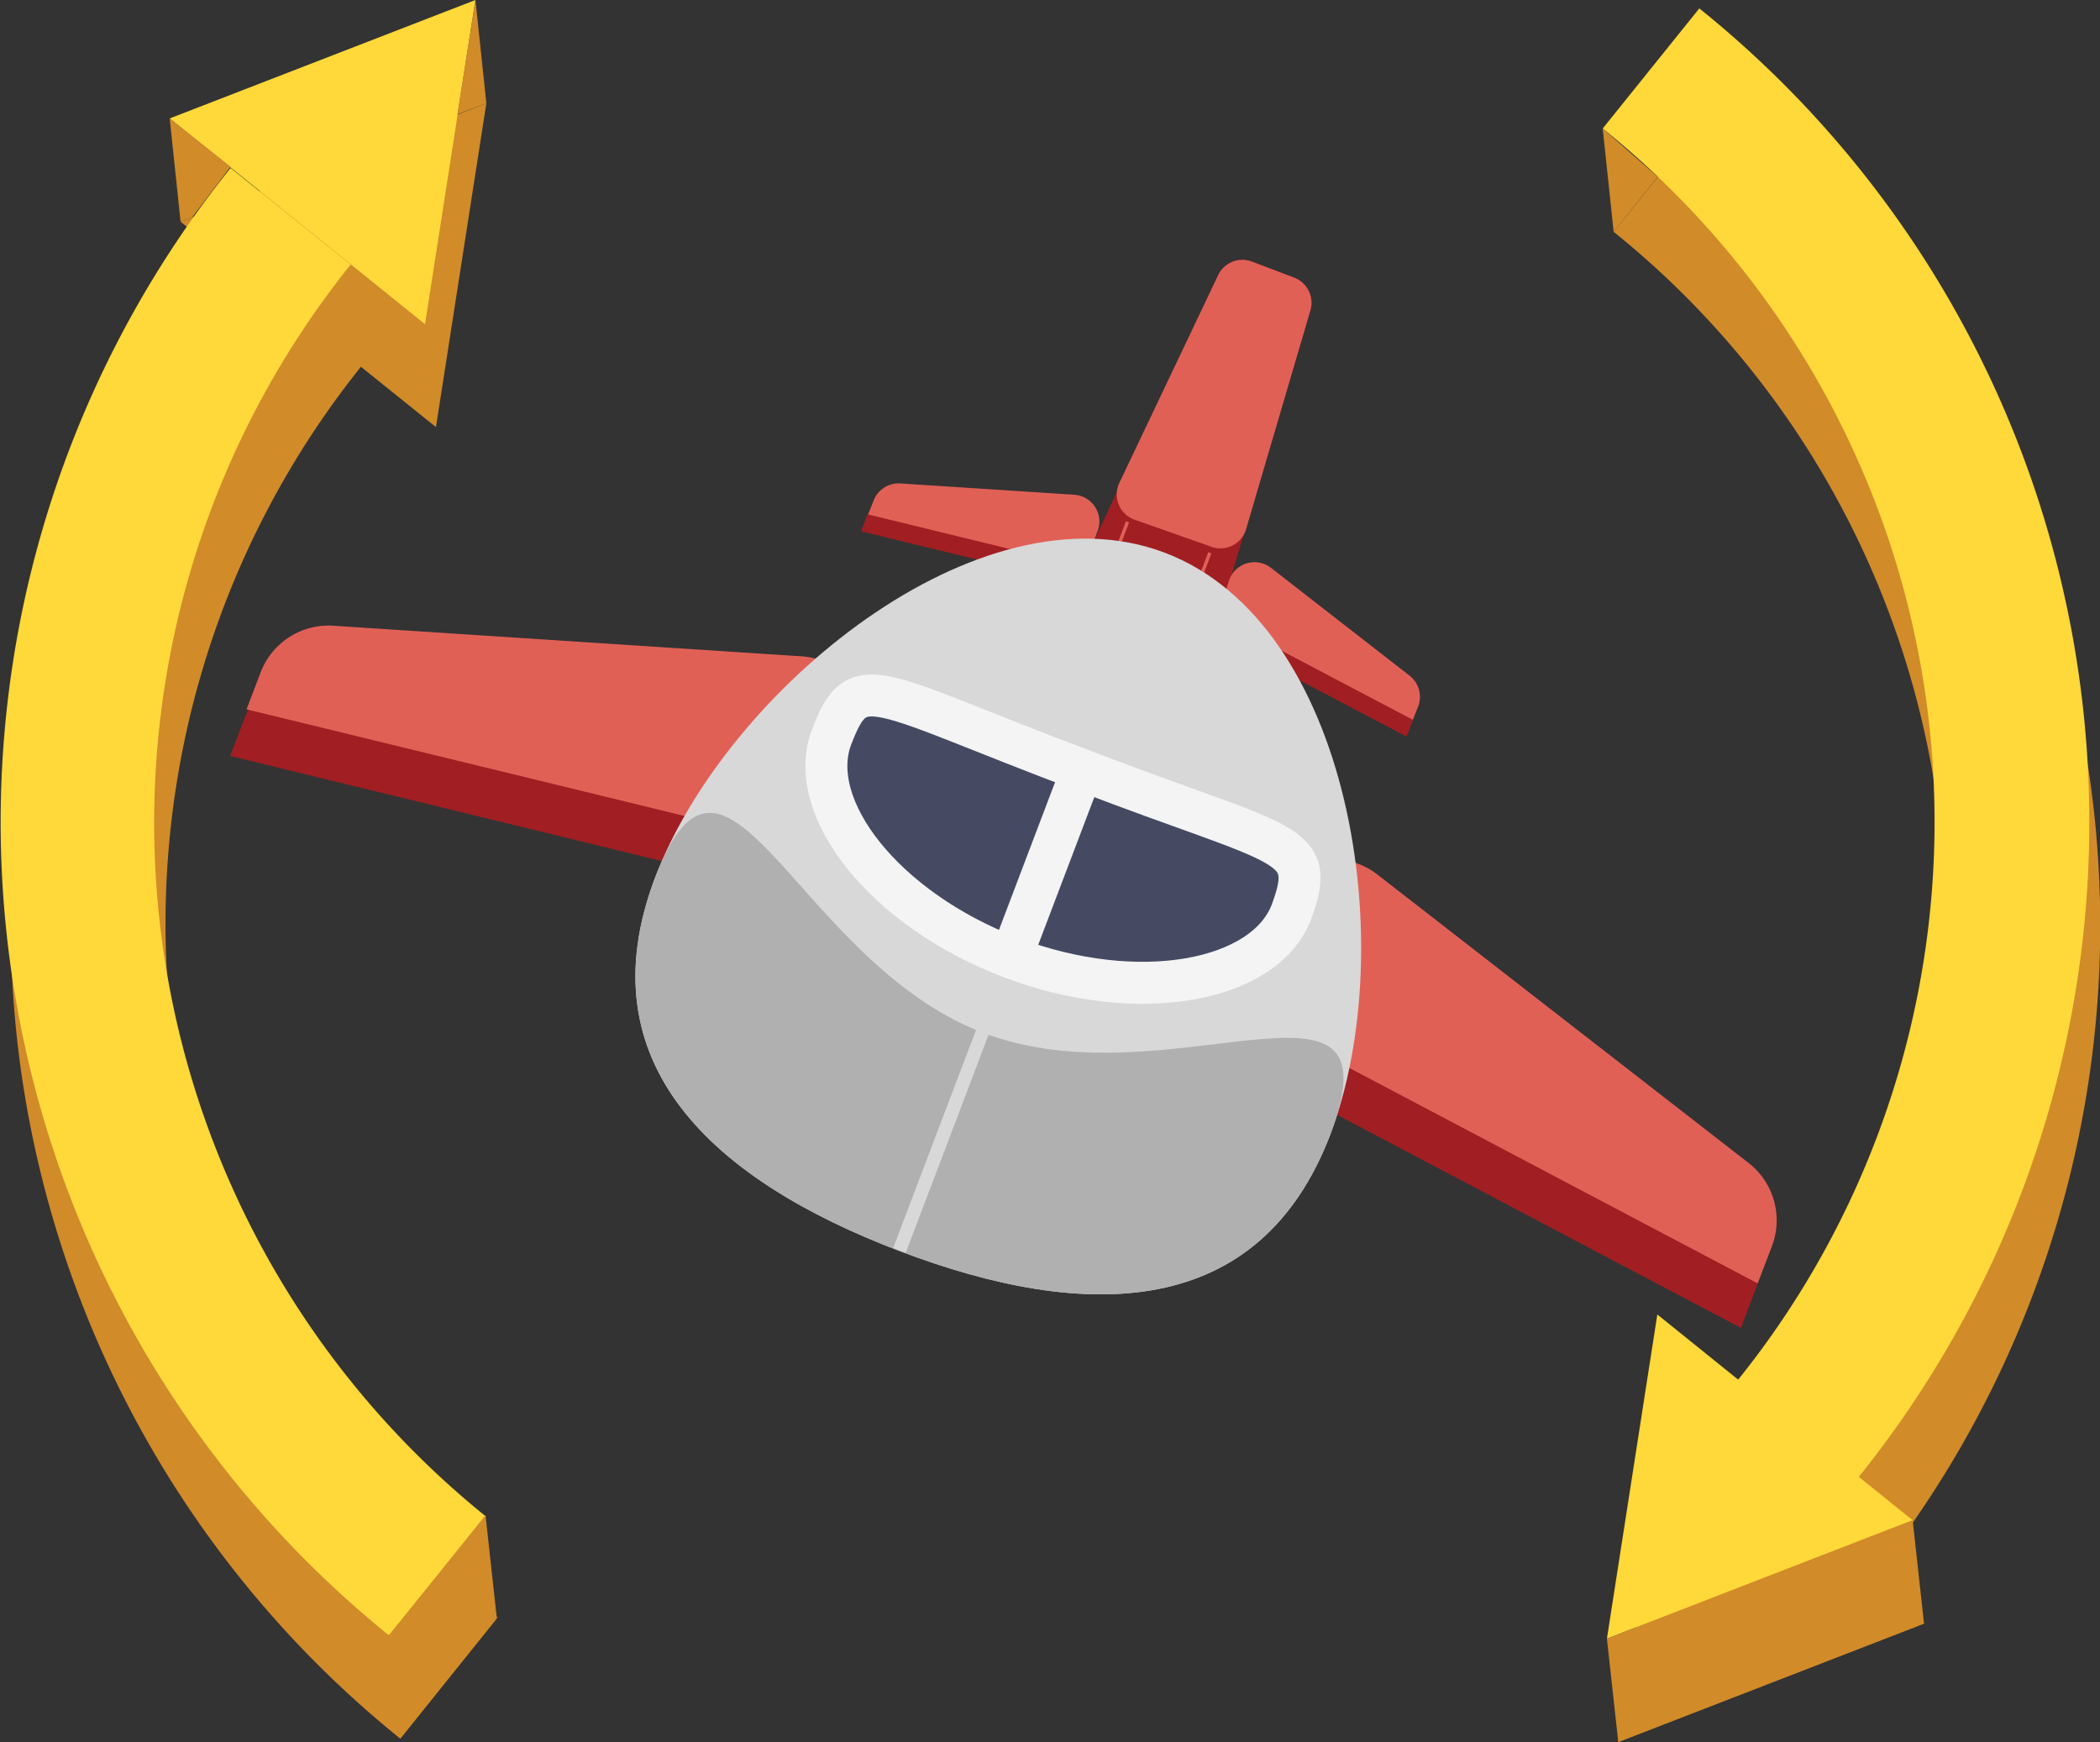 <svg xmlns="http://www.w3.org/2000/svg" viewBox="0 0 50 41.48"><rect x="0" y="0" width="50" height="41.48" fill="#333333" stroke="none"/><defs><style>.cls-1{fill:#d18b29;}.cls-2{fill:#ffd839;}.cls-3{fill:#a11e22;}.cls-4{fill:#e16056;}.cls-5{fill:#d8d8d8;}.cls-6{fill:#454a62;}.cls-6,.cls-7{stroke:#f4f4f5;stroke-miterlimit:10;}.cls-7{fill:none;}.cls-8{fill:#b0b0b0;}</style></defs><title>Gyro_pitch</title><g id="Layer_2" data-name="Layer 2"><g id="ActionKit-on-list"><path class="cls-1" d="M9.53,41.4a24.9,24.9,0,0,1-3.77-35l2.86,2.3a21.22,21.22,0,0,0,3.22,29.81Z"/><polygon class="cls-1" points="11.58 2.46 4.3 5.28 10.38 10.17 11.58 2.46"/><path class="cls-2" d="M9.26,38.94A24.9,24.9,0,0,1,5.49,4l2.86,2.3a21.22,21.22,0,0,0,3.22,29.81Z"/><polygon class="cls-2" points="11.32 0 4.04 2.82 10.12 7.72 11.32 0"/><polygon class="cls-1" points="9.53 41.4 9.26 38.94 11.56 36.08 11.83 38.54 9.53 41.4"/><polygon class="cls-1" points="4.04 2.82 4.3 5.28 4.58 5.17 5.49 3.97 4.04 2.82"/><polygon class="cls-1" points="11.32 0 11.58 2.46 10.89 2.72 11.32 0"/><path class="cls-1" d="M44.5,37.63l-2.86-2.3A21.2,21.2,0,0,0,38.42,5.52l2.3-2.86a24.87,24.87,0,0,1,3.77,35Z"/><polygon class="cls-1" points="38.53 41.48 45.81 38.66 39.73 33.76 38.53 41.48"/><path class="cls-2" d="M44.23,35.17l-2.86-2.3A21.2,21.2,0,0,0,38.16,3.06L40.46.2a24.87,24.87,0,0,1,3.77,35Z"/><polygon class="cls-2" points="38.26 39.02 45.54 36.2 39.46 31.3 38.26 39.02"/><polygon class="cls-1" points="38.16 3.06 38.42 5.52 39.47 4.21 38.16 3.06"/><polygon class="cls-1" points="38.26 39.02 38.53 41.48 45.81 38.66 45.54 36.2 38.26 39.02"/><path class="cls-3" d="M41.23,28.75l-8.84-6.87a1.73,1.73,0,0,0-2.7.83l-.3.92a1.73,1.73,0,0,0,.84,2.07l11.22,5.92.34-.89A1.73,1.73,0,0,0,41.23,28.75Z"/><path class="cls-4" d="M41.63,27.69l-8.84-6.87a1.73,1.73,0,0,0-2.7.83l-.3.92a1.73,1.73,0,0,0,.84,2.07l11.22,5.92.34-.89A1.73,1.73,0,0,0,41.63,27.69Z"/><rect class="cls-4" x="30.24" y="24.64" width="0.12" height="0.87" transform="translate(49.72 59.27) rotate(-159.2)"/><path class="cls-3" d="M7.54,16l11.17.73a1.73,1.73,0,0,1,1.47,2.41L19.8,20a1.73,1.73,0,0,1-2,1L5.48,18l.34-.89A1.73,1.73,0,0,1,7.54,16Z"/><path class="cls-4" d="M7.94,14.9l11.17.73A1.73,1.73,0,0,1,20.58,18l-.39.89a1.73,1.73,0,0,1-2,1l-12.32-3L6.21,16A1.73,1.73,0,0,1,7.94,14.9Z"/><rect class="cls-4" x="18.1" y="20.03" width="0.12" height="0.87" transform="translate(8.45 -5.11) rotate(20.8)"/><path class="cls-3" d="M28.22,14.89l-2-.76a.64.64,0,0,1-.35-.87L29,6.56a.64.64,0,0,1,.81-.33l1,.38a.64.64,0,0,1,.39.78l-2.11,7.09A.64.64,0,0,1,28.22,14.89Z"/><path class="cls-4" d="M28.79,13,27,12.37a.64.64,0,0,1-.35-.87L29,6.56a.64.64,0,0,1,.81-.33l1,.38a.64.64,0,0,1,.39.78l-1.54,5.24A.64.64,0,0,1,28.79,13Z"/><rect class="cls-4" x="26.52" y="12.37" width="0.08" height="1.6" transform="translate(6.41 -8.57) rotate(20.8)"/><rect class="cls-4" x="28.48" y="13.11" width="0.08" height="1.6" transform="translate(6.8 -9.22) rotate(20.8)"/><path class="cls-3" d="M21.26,11.9l4.16.27a.64.64,0,0,1,.55.9l-.14.33a.64.64,0,0,1-.74.37l-4.59-1.12.13-.33A.64.64,0,0,1,21.26,11.9Z"/><path class="cls-4" d="M21.41,11.51l4.16.27a.64.64,0,0,1,.55.9L26,13a.64.64,0,0,1-.74.37l-4.59-1.12.13-.33A.64.64,0,0,1,21.41,11.51Z"/><rect class="cls-4" x="25.19" y="13.42" width="0.05" height="0.32" transform="translate(6.46 -8.07) rotate(20.8)"/><path class="cls-3" d="M33.4,16.48l-3.29-2.56a.64.64,0,0,0-1,.31l-.11.34a.64.64,0,0,0,.31.77l4.18,2.2.13-.33A.64.64,0,0,0,33.4,16.48Z"/><path class="cls-4" d="M33.55,16.08l-3.29-2.56a.64.64,0,0,0-1,.31l-.11.34a.64.64,0,0,0,.31.77l4.18,2.2.13-.33A.64.64,0,0,0,33.55,16.08Z"/><rect class="cls-4" x="29.31" y="14.95" width="0.05" height="0.32" transform="translate(51.38 39.64) rotate(-159.2)"/><path class="cls-5" d="M31.68,27c-1.69,4.44-5.82,4.48-10.26,2.79s-7.51-4.46-5.82-8.9,7.69-9.41,12.13-7.73S33.36,22.54,31.68,27Z"/><path class="cls-6" d="M30.75,21.71c-.63,1.67-3.66,2.24-6.68,1.09s-4.91-3.58-4.27-5.25.93-1.11,6,.8C30.64,20.21,31.38,20,30.75,21.71Z"/><line class="cls-7" x1="25.76" y1="18.35" x2="24.07" y2="22.8"/><path class="cls-8" d="M31.68,27c-1.69,4.44-5.82,4.48-10.26,2.79s-7.51-4.46-5.82-8.9,3.36,2,7.8,3.7S33.36,22.54,31.68,27Z"/><rect class="cls-5" x="19.58" y="26.95" width="5.69" height="0.32" transform="translate(-10.88 38.45) rotate(-69.2)"/></g></g></svg>